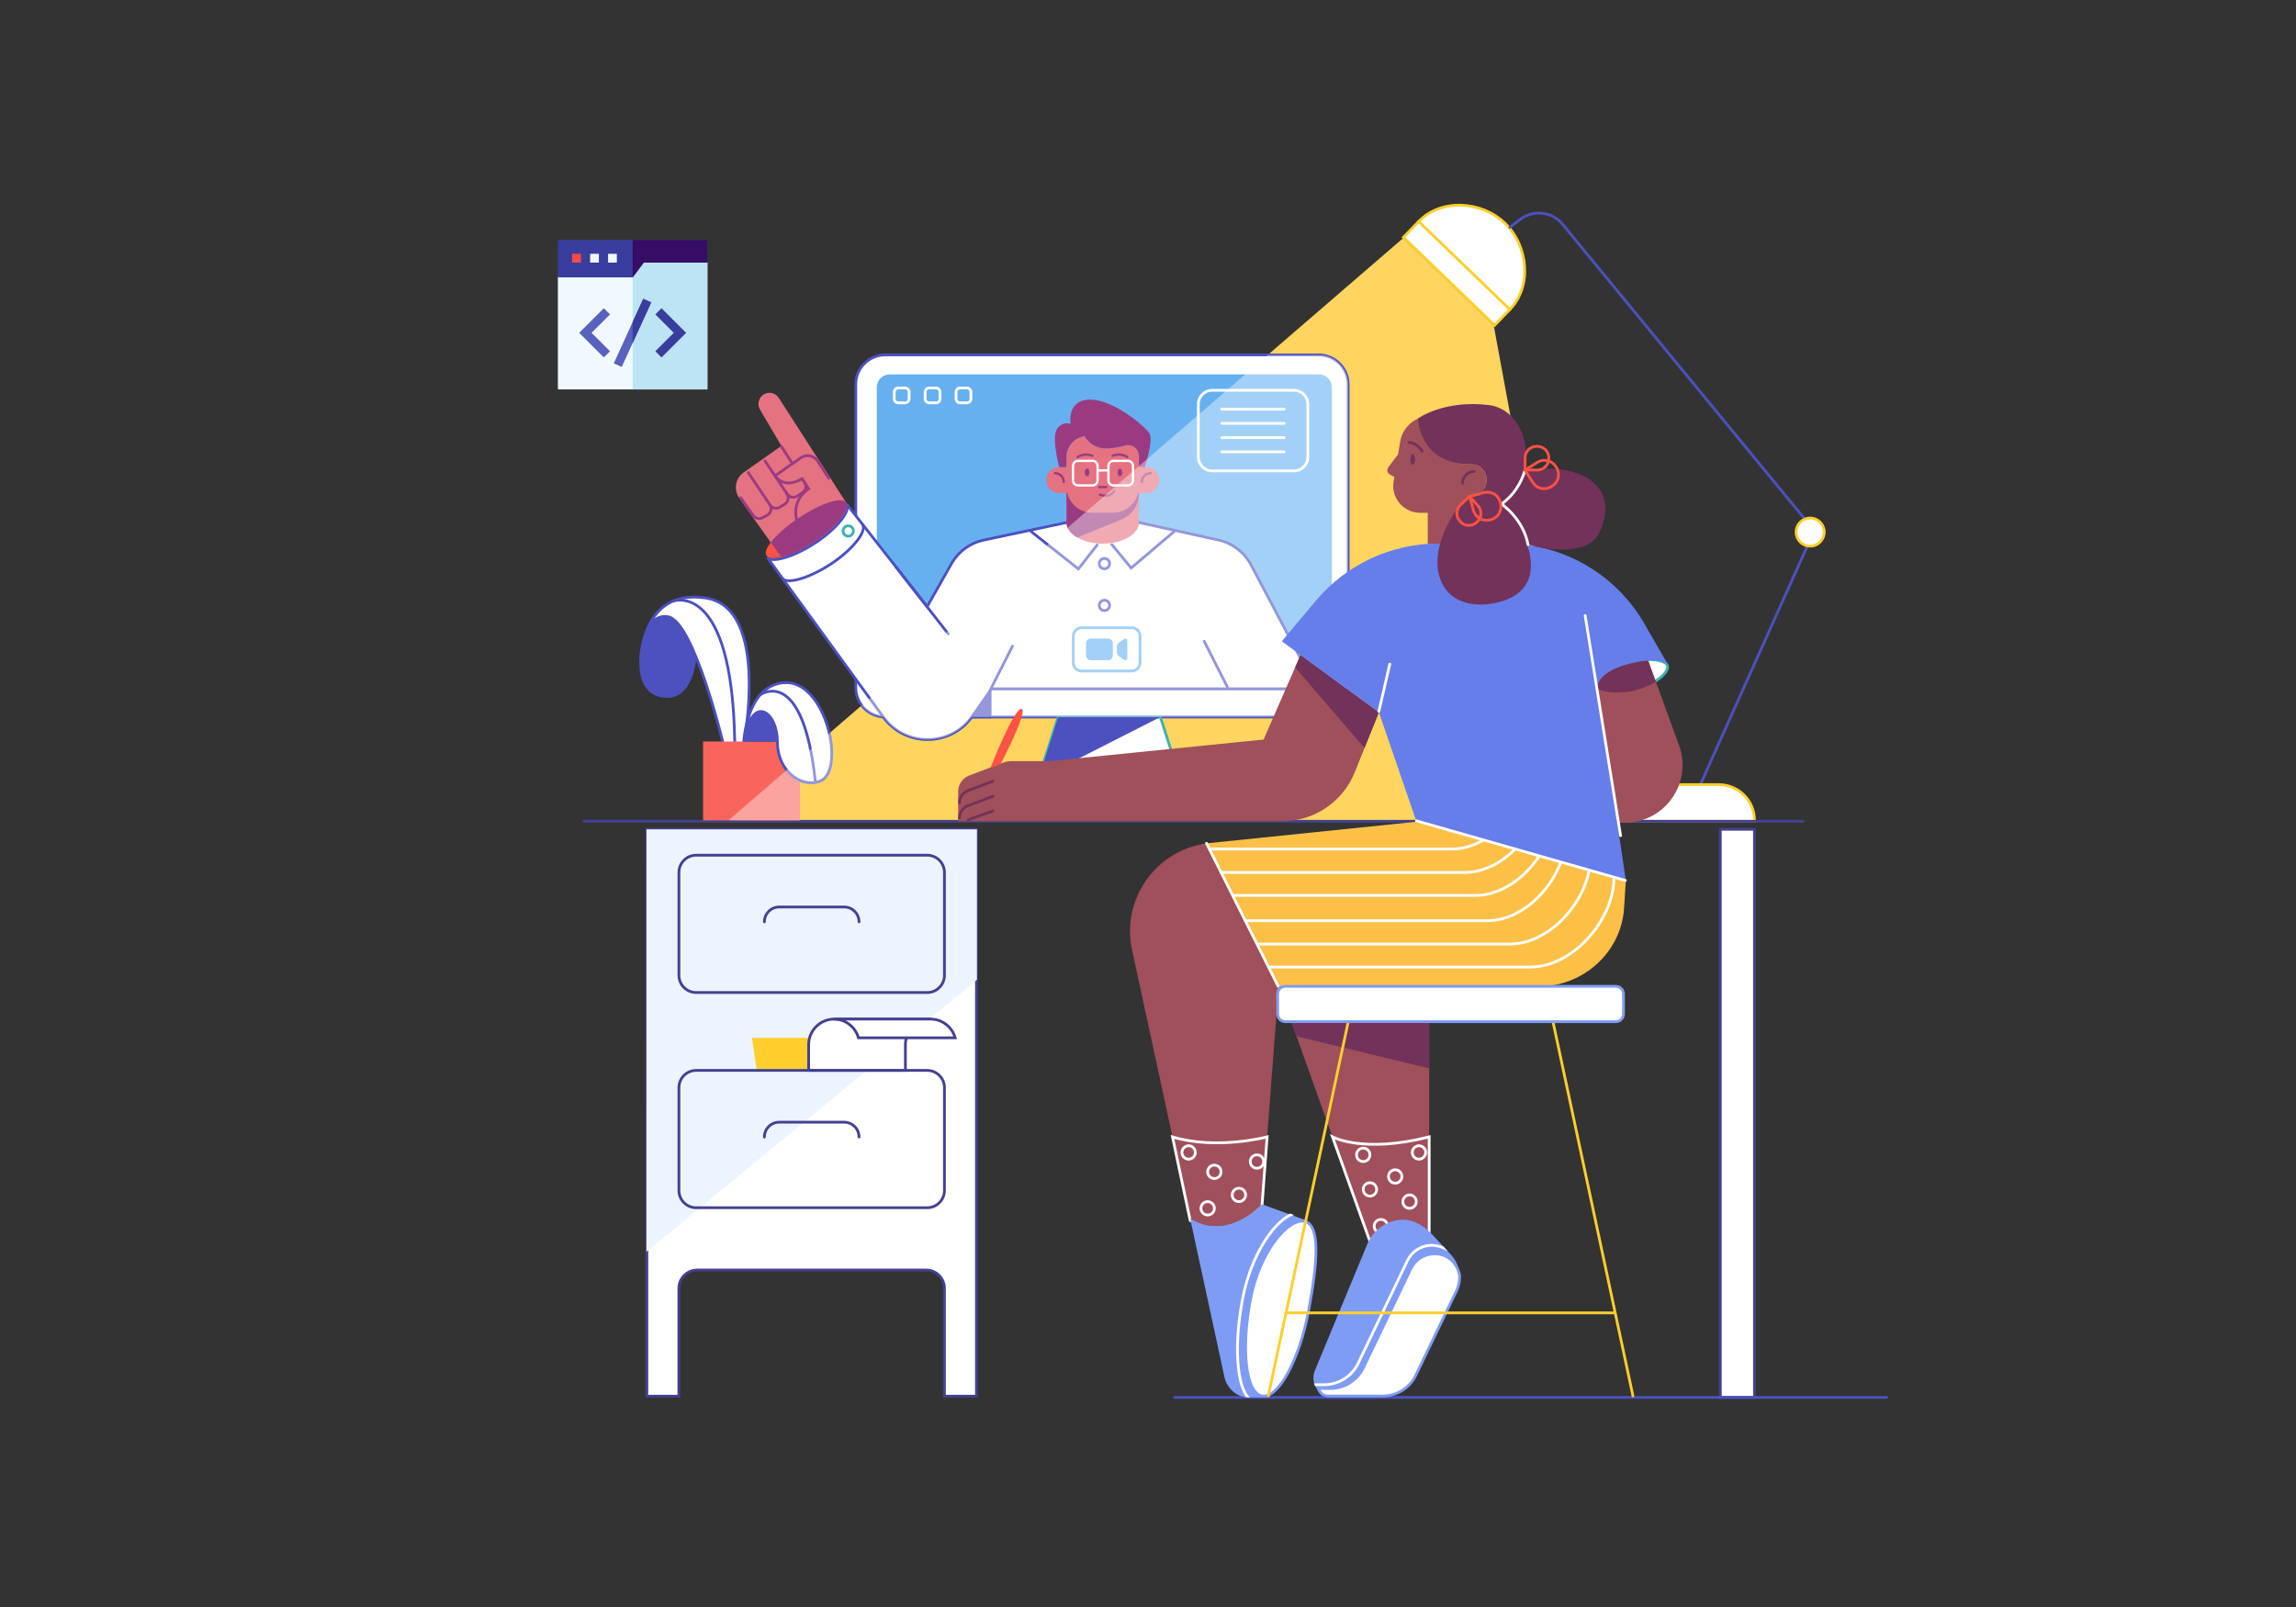 <?xml version="1.0" encoding="utf-8"?>
<!-- Generator: Adobe Illustrator 23.0.5, SVG Export Plug-In . SVG Version: 6.00 Build 0)  -->
<svg version="1.1" id="Слой_1" xmlns="http://www.w3.org/2000/svg" xmlns:xlink="http://www.w3.org/1999/xlink" x="0px" y="0px"
	 viewBox="0 0 5000 3500" style="enable-background:new 0 0 5000 3500;" xml:space="preserve">
<rect x="0" y="0" width="5000" height="3500" fill="#333333" stroke="none"/>
<style type="text/css">
	.st0{fill:#FFD55F;}
	.st1{fill:#FFFFFF;stroke:#FFCF2D;stroke-width:6;stroke-linecap:round;stroke-miterlimit:10;}
	.st2{fill:none;stroke:#FFCF2D;stroke-width:6;stroke-linecap:round;stroke-miterlimit:10;}
	.st3{fill:none;stroke:#4C51BF;stroke-width:6;stroke-linecap:round;stroke-miterlimit:10;}
	.st4{fill:#FFFFFF;stroke:#4C51BF;stroke-width:6;stroke-linecap:round;stroke-miterlimit:10;}
	.st5{fill:#66B0F0;stroke:#66B0F0;stroke-width:6;stroke-linejoin:round;stroke-miterlimit:10;}
	.st6{fill:none;stroke:#FFFFFF;stroke-width:6;stroke-linecap:round;stroke-miterlimit:10;}
	.st7{fill:#FFFFFF;stroke:#3FB1B5;stroke-width:6;stroke-linecap:round;stroke-miterlimit:10;}
	.st8{fill:#4C51BF;}
	.st9{fill:#FFFFFF;stroke:#4C51BF;stroke-width:6;stroke-miterlimit:10;}
	.st10{fill:none;stroke:#3FB1B5;stroke-width:6;stroke-linecap:round;stroke-miterlimit:10;}
	.st11{fill:#FE5244;}
	.st12{fill:#E57281;}
	.st13{fill:none;stroke:#9A3B82;stroke-width:6;stroke-linecap:round;stroke-miterlimit:10;}
	.st14{fill:#9A3B82;}
	.st15{fill:none;stroke:#9A3B82;stroke-width:5;stroke-linecap:round;stroke-miterlimit:10;}
	.st16{fill:none;stroke:#FFFFFF;stroke-width:5;stroke-miterlimit:10;}
	.st17{fill:none;stroke:#66B0F0;stroke-width:6;stroke-linejoin:round;stroke-miterlimit:10;}
	.st18{fill:#66B0F0;}
	.st19{fill:none;stroke:#434190;stroke-width:6;stroke-linecap:round;stroke-miterlimit:10;}
	.st20{fill:#FFFFFF;stroke:#434190;stroke-width:6;stroke-linecap:round;stroke-miterlimit:10;}
	.st21{fill:#EBF4FF;}
	.st22{fill:#FFCF2D;}
	.st23{fill:#F9655D;}
	.st24{opacity:0.4;fill:#FFFFFF;enable-background:new    ;}
	.st25{fill:#A0505A;}
	.st26{fill:#73325A;}
	.st27{fill:#7F9CF5;}
	.st28{fill:#FFFFFF;stroke:#7F9CF5;stroke-width:6;stroke-linejoin:round;stroke-miterlimit:10;}
	.st29{fill:#FFFFFF;}
	.st30{fill:#FCC047;}
	.st31{fill:none;stroke:#FFFFFF;stroke-width:6;stroke-linecap:round;stroke-linejoin:round;stroke-miterlimit:10;}
	.st32{fill:#FFFFFF;stroke:#3FB1B5;stroke-width:6;stroke-linejoin:round;stroke-miterlimit:10;}
	.st33{fill:none;stroke:#73325A;stroke-width:6;stroke-linecap:round;stroke-miterlimit:10;}
	.st34{fill:#667EEA;}
	.st35{fill:none;stroke:#FE5244;stroke-width:6;stroke-linejoin:round;stroke-miterlimit:10;}
	.st36{fill:#F0F9FF;}
	.st37{fill:#BCE4F4;}
	.st38{fill:#393D9D;}
	.st39{fill:#FE4945;}
	.st40{fill:#350D65;}
	.st41{fill:#5862BE;}
</style>
<polygon class="st0" points="3055.2,519 3253.1,710 3452,1786.7 1586.3,1786.7 "/>
<g>
	<path class="st1" d="M3254.8,708.5l-198.5-191.6l33.2-34.5c48.9-50.8,137-45,187.8,3.8l0,0c50.8,48.9,59.7,137,10.8,187.8
		L3254.8,708.5z"/>
	<line class="st2" x1="3288" y1="674" x2="3089.4" y2="482.4"/>
</g>
<path class="st3" d="M3288.2,494.9l22.2-17c29.8-22.8,72.6-16.8,94.9,13.5l545.6,664.2l-279.3,622.9"/>
<circle class="st1" cx="3942" cy="1158.9" r="30.6"/>
<path class="st1" d="M3594,1708.9h149.1c42.9,0,77.6,34.8,77.6,77.6v2.2h-304.4v-2.2C3516.4,1743.7,3551.1,1708.9,3594,1708.9z"/>
<path class="st4" d="M2871.7,1561.6h-943.9c-35.5,0-64.2-28.7-64.2-64.2V837.2c0-35.5,28.7-64.2,64.2-64.2h943.9
	c35.5,0,64.2,28.7,64.2,64.2v660.1C2936,1532.8,2907.2,1561.6,2871.7,1561.6z"/>
<path class="st5" d="M2872.3,1500.2h-934.8c-13.9,0-25.1-11.3-25.1-25.1V843.5c0-13.9,11.3-25.1,25.1-25.1h934.8
	c13.9,0,25.1,11.3,25.1,25.1V1475C2897.5,1488.9,2886.2,1500.2,2872.3,1500.2z"/>
<g>
	<path class="st6" d="M1971,877.4h-14.8c-4.8,0-8.8-3.9-8.8-8.8v-14.8c0-4.8,3.9-8.8,8.8-8.8h14.8c4.8,0,8.8,3.9,8.8,8.8v14.8
		C1979.7,873.5,1975.8,877.4,1971,877.4z"/>
	<path class="st6" d="M2038.3,877.4h-14.8c-4.8,0-8.8-3.9-8.8-8.8v-14.8c0-4.8,3.9-8.8,8.8-8.8h14.8c4.8,0,8.8,3.9,8.8,8.8v14.8
		C2047.1,873.5,2043.1,877.4,2038.3,877.4z"/>
	<path class="st6" d="M2105.6,877.4h-14.8c-4.8,0-8.8-3.9-8.8-8.8v-14.8c0-4.8,3.9-8.8,8.8-8.8h14.8c4.8,0,8.8,3.9,8.8,8.8v14.8
		C2114.4,873.5,2110.5,877.4,2105.6,877.4z"/>
</g>
<polygon class="st7" points="2599,1786.7 2232.6,1786.7 2304.5,1561.6 2527,1561.6 "/>
<polygon class="st8" points="2261.4,1696.6 2304.5,1561.6 2527,1561.6 "/>
<g>
	<path class="st6" d="M2817.9,1025.5h-178.1c-16.7,0-30.2-13.5-30.2-30.2v-115c0-16.7,13.5-30.2,30.2-30.2h178.1
		c16.7,0,30.2,13.5,30.2,30.2v115C2848.1,1012,2834.6,1025.5,2817.9,1025.5z"/>
	<line class="st6" x1="2660.5" y1="891.1" x2="2796.4" y2="891.1"/>
	<line class="st6" x1="2660.5" y1="922.1" x2="2796.4" y2="922.1"/>
	<line class="st6" x1="2660.5" y1="953.1" x2="2796.4" y2="953.1"/>
	<line class="st6" x1="2660.5" y1="984.1" x2="2796.4" y2="984.1"/>
</g>
<path class="st9" d="M2867.1,1500.2h-707.9l-41.5,59.5c-46.9,67.2-146,68.2-194.2,1.9l-252.8-347.7c10.6,13.2,59.1-1.5,105.3-31.9
	c46.9-30.9,77.2-69.8,67.7-84.2l175.3,223.4l53.7-94.8c14.7-25.1,39.1-43.1,67.5-49.7l182.7-38.7h157.5l173.6,38.3
	c30.2,6.9,55.8,26.6,70.3,53.9L2867.1,1500.2z"/>
<line class="st3" x1="2672.8" y1="1496.1" x2="2622.5" y2="1396.8"/>
<line class="st3" x1="2155.2" y1="1505.4" x2="2205" y2="1407.1"/>
<line class="st3" x1="1950.8" y1="1234.5" x2="2064.9" y2="1380.4"/>
<polyline class="st3" points="2421.3,1186 2463.3,1237.1 2557.3,1157.3 "/>
<polyline class="st3" points="2389.2,1187 2348.4,1239.1 2245.1,1157.3 "/>
<path class="st3" d="M1878.5,1142.5c9.5,14.5-20.9,53.9-68.1,85.2c-46.4,30.8-95.6,45.6-106.3,32.3"/>
<circle class="st10" cx="1847.1" cy="1156.5" r="11.3"/>
<circle class="st3" cx="2405.1" cy="1227.5" r="11.3"/>
<circle class="st3" cx="2405.1" cy="1318.5" r="11.3"/>
<polygon class="st8" points="2114.1,1564.5 2159.2,1500.2 2159.2,1564.5 "/>
<g id="ARM">
	<path class="st11" d="M1774.9,1179c-46.2,30.4-94.7,45.1-105.3,31.9c-0.2-0.2-0.3-0.4-0.5-0.7c-2.2-3.3-2-7.8,0-13.3
		c6.9-18.1,35.4-46.1,71.6-69.9c28.8-19,57.2-32.2,76.9-36.3c11.4-2.3,19.9-1.6,24,2.8l0,0l1,1.2l0,0
		C1852,1109.1,1821.8,1148.1,1774.9,1179z"/>
	<path class="st12" d="M1774.9,1179c-26.3,17.3-53.4,29.6-73.8,34.4l0,0l-91.3-128.8c-12.7-18-8.5-42.9,9.6-55.6l82.2-57.8
		l-46.6-79.3c-6.8-11.5-2.9-26.4,8.7-33.1c3.8-2.2,7.9-3.2,12-3.2c7.9,0,15.7,3.9,20.3,11.1l145.7,226.6l1,1.6l0,0
		C1852,1109.1,1821.8,1148.1,1774.9,1179z"/>
	<path class="st13" d="M1701.4,972.1l50.9,78.9c4.7,7.4,2.6,17.2-4.8,22l-11.3,7.4c-7.4,4.9-17.4,2.8-22.2-4.6l-48.1-72"/>
	<path class="st13" d="M1713.8,1075.6c4.9,7.5,2.7,17.6-4.8,22.4l-10.3,6.5c-7.4,4.7-17.2,2.6-22-4.7"/>
	<path class="st13" d="M1629.4,1029.2l47.1,70c4.9,7.5,2.8,17.6-4.9,22.4l-9.6,5.3c-7.2,4.6-16.7,2.7-21.7-4.3l-27.3-38.5"/>
	<path class="st12" d="M1807.7,1040.5l-23.9-37.1c-7.9-12.3-24.4-15.7-36.5-7.5l-59.3,40.2c0,0,17.2,30.9,59,6.4l14,22.3l0,0
		c-28.6,18.1-36.8,56.2-18.2,84.5L1807.7,1040.5z"/>
	<path class="st13" d="M1804.6,1041.5l-23.9-37.1c-7.9-12.3-24.4-15.7-36.5-7.5l-56.2,39.2c0,0,17.2,30.9,59,6.4l14,22.3l0,0
		c-28.6,18.1-36.8,56.2-18.2,84.5"/>
	<path class="st14" d="M1774.9,1179c-26.3,17.3-53.4,29.6-73.8,34.4l0,0l-22.7-32c12.7-16.6,35.4-36.6,62.3-54.3
		c28.8-19,57.2-32.2,76.9-36.3c11.4-2.3,19.9-1.6,24,2.8l0,0l1,1.2l0,0c0.1,0.2,0.2,0.3,0.3,0.5c0.1,0.1,0.1,0.2,0.2,0.4
		c0.1,0.2,0.2,0.3,0.3,0.5C1850.2,1111.5,1820.3,1149,1774.9,1179z"/>
</g>
<g id="HEAD_2_">
	<g>
		<path class="st12" d="M2480.3,1050v87.9c0,25.5-35.4,46.1-78.9,46.1c-43.6,0-78.9-20.6-78.9-46.1V1050H2480.3z"/>
		<path class="st14" d="M2345.6,1170.5c-14.3-8.3-23.2-19.9-23.2-32.6V1050h157.9v24.4c0,25.3-15.4,48-38.8,57.5L2345.6,1170.5z"/>
	</g>
	<path class="st12" d="M2524.3,1044.8v1.5c0,15.2-12.3,27.5-27.5,27.5h-18.1c-6.1,24.6-28.3,42.9-54.9,42.9H2379
		c-26.5,0-48.8-18.2-54.8-42.9h-18.1c-15.2,0-27.5-12.3-27.5-27.5v-1.5c0-15.2,12.3-27.5,27.5-27.5h16.4v-21.7
		c0-23.2,17.1-42.4,39.4-45.6c4.9,8.2,19.7,27.8,49.9,26.7c14.2-0.5,27.4-3.2,38.3-6.4c13.1-3.8,26.2,4.2,29.5,16.7
		c0.5,2.8,0.8,5.6,0.8,8.5v21.7h16.4C2511.9,1017.2,2524.3,1029.6,2524.3,1044.8z"/>
	<path class="st14" d="M2492.9,1017.2h-12.6v-24.1c0-2.1-0.3-4.2-0.8-6.1c-3.3-12.5-16.4-20.5-29.5-16.7c-10.9,3.2-24,5.9-38.3,6.4
		c-30.2,1.1-45-18.5-49.9-26.7c-22.3,3.2-39.4,22.4-39.4,45.6v21.7h-15.7c0,0-18-65.1-4.5-83.5c13.3-18.1,29.3-10.2,29.3-10.2
		s-9.6-54.2,44-53.2c53.5,1,123.1,63.1,128.2,74.5C2511.7,962.4,2492.9,1017.2,2492.9,1017.2z"/>
	<g>
		<g>
			<path class="st15" d="M2486.4,1049.9c0-10.7,8.7-19.3,19.3-19.3"/>
			<path class="st15" d="M2316.6,1049.9c0-10.7-8.7-19.3-19.3-19.3"/>
		</g>
		<g>
			<path class="st15" d="M2455.1,995.6c0,0-14.2-10.4-32.3-2.9"/>
			<path class="st15" d="M2346.7,995.6c0,0,14.2-10.4,32.3-2.9"/>
			<path class="st15" d="M2426.3,1069.4c0,0-7.7,16.6-31.3,7.9"/>
			<path class="st15" d="M2393.9,1060.8c6.1,0.4,15.4,0,15.4,0"/>
			<ellipse class="st14" cx="2439" cy="1028.9" rx="5" ry="8.4"/>
			<ellipse class="st14" cx="2367.3" cy="1028.9" rx="5" ry="8.4"/>
		</g>
	</g>
	<g>
		<path class="st16" d="M2379.2,1057.2h-31.5c-6.1,0-11-4.9-11-11v-31.5c0-6.1,4.9-11,11-11h31.5c6.1,0,11,4.9,11,11v31.5
			C2390.3,1052.2,2385.3,1057.2,2379.2,1057.2z"/>
		<path class="st16" d="M2456.3,1057.2h-31.5c-6.1,0-11-4.9-11-11v-31.5c0-6.1,4.9-11,11-11h31.5c6.1,0,11,4.9,11,11v31.5
			C2467.3,1052.2,2462.4,1057.2,2456.3,1057.2z"/>
		<line class="st16" x1="2390.3" y1="1024.5" x2="2413.8" y2="1024.5"/>
	</g>
</g>
<g id="ICON">
	<path class="st17" d="M2464.6,1461.4h-109.3c-9.9,0-18-8-18-18v-58.1c0-9.9,8-18,18-18h109.3c9.9,0,18,8,18,18v58.1
		C2482.6,1453.3,2474.6,1461.4,2464.6,1461.4z"/>
	<g>
		<path class="st18" d="M2412.7,1438h-37c-5.9,0-10.7-4.8-10.7-10.7v-25.9c0-5.9,4.8-10.7,10.7-10.7h37c5.9,0,10.7,4.8,10.7,10.7
			v25.9C2423.4,1433.2,2418.6,1438,2412.7,1438z"/>
		<path class="st18" d="M2448.7,1437.3l-11.4-7.6c-3.1-2.1-5-5.7-5-9.6v-11.4c0-3.9,1.9-7.5,5-9.6l11.4-7.6c2.7-1.8,6.2,0.2,6.2,3.6
			v38.7C2455,1437.1,2451.4,1439.1,2448.7,1437.3z"/>
	</g>
</g>
<line class="st19" x1="3926.4" y1="1788.7" x2="1271.7" y2="1788.7"/>
<path class="st20" d="M2126.4,1806.2v1234.6h-69.7v-235c0-21.9-17.8-39.7-39.7-39.7h-498.9c-21.9,0-39.7,17.8-39.7,39.7v235h-69.7
	V1806.2H2126.4z"/>
<polygon class="st21" points="2127.5,1806.2 2127.5,2133.8 1407.7,2726.5 1407.8,1806.2 "/>
<path class="st19" d="M2056.7,1900.2v223.9c0,20.8-16.8,37.6-37.6,37.6h-503c-20.8,0-37.6-16.8-37.6-37.6v-223.9
	c0-20.8,16.8-37.6,37.6-37.6h503C2039.9,1862.6,2056.7,1879.4,2056.7,1900.2z"/>
<polygon class="st22" points="1895.5,2331.3 1647.9,2331.3 1637.6,2260.4 1885.3,2260.4 "/>
<g>
	<path class="st20" d="M2027.6,2219.5c-30.9,0-55.9,25-55.9,55.9v55.9H1761v-55.9c0-30.9,25-55.9,55.9-55.9H2027.6z"/>
	<path class="st20" d="M2080.1,2260.4h-210.7c-6.5-23.6-28.2-40.9-53.9-40.9h210.7C2051.9,2219.5,2073.5,2236.8,2080.1,2260.4z"/>
</g>
<path class="st19" d="M2056.7,2368.9v223.9c0,20.8-16.8,37.6-37.6,37.6h-503c-20.8,0-37.6-16.8-37.6-37.6v-223.9
	c0-20.8,16.8-37.6,37.6-37.6h503C2039.9,2331.3,2056.7,2348.1,2056.7,2368.9z"/>
<path class="st19" d="M1664.6,2007.7c0-17.8,14.4-32.3,32.3-32.3h141.5c17.8,0,32.3,14.4,32.3,32.3"/>
<path class="st19" d="M1664.6,2476.4c0-17.8,14.4-32.3,32.3-32.3h141.5c17.8,0,32.3,14.4,32.3,32.3"/>
<rect x="3746.4" y="1806.2" class="st20" width="74.3" height="1237.3"/>
<line class="st3" x1="2558" y1="3043.5" x2="4108.6" y2="3043.5"/>
<path class="st4" d="M1619.7,1619h-44.9c0,0-64.1-267.1-120.4-275.8s-59.2,94.1-59.2,94.1s1-156.3,141.7-134.9
	C1677.7,1323.8,1619.7,1619,1619.7,1619z"/>
<path class="st3" d="M1465.9,1309.2c0,0,128.3-47.4,134.1,305.8"/>
<rect x="1531.1" y="1615" class="st23" width="210.9" height="171.7"/>
<path class="st4" d="M1786.4,1700.9c-13.4,5.8-29.4,5.1-44.3-1.4c-11-4.8-21.4-12.7-29.8-23.5c-11.6-15-19.4-35.5-19.4-61l0,0
	c0-61.8-49.2-100.6-69.4-18.8c-1.4,5.7-2.7,11.9-3.8,18.8v-0.2v-0.4l0,0c0-0.2,0-0.5,0.1-0.8v-0.4c0.4-5.1,1.9-20.2,6.5-38.4
	c3.4-13.5,8.5-28.5,16.1-42.4c3.8-6.9,8.2-13.5,13.4-19.4c13.4-15.4,31.8-26.2,56.9-26.2c46.2,0,80,54.4,92.9,108.6
	C1816.9,1642.5,1812.3,1689.6,1786.4,1700.9z"/>
<path class="st3" d="M1655.9,1513c0,0,92.6-65.9,119.8,189.8"/>
<path class="st8" d="M1392.2,1437.3c0,16.5-1.9,79.6,58.3,82.5s66.2-88,66.2-88s-29.6-80.4-62.3-88.6
	C1399.1,1329.3,1392.2,1437.3,1392.2,1437.3z"/>
<path class="st8" d="M1692.9,1615h-73.2C1636.6,1509.1,1692.9,1548.9,1692.9,1615z"/>
<path class="st24" d="M2936,837.2v660.1c0,35.5-28.8,64.2-64.2,64.2h-755.5c-47.4,65.3-145.1,65.6-192.9,0l-0.1-0.1
	c-19-1.3-35.8-11-46.6-25.3l17.4-15l444-383.2L2760.9,773h110.9C2907.2,773,2936,801.8,2936,837.2z"/>
<path class="st24" d="M1786.4,1703.9c-13.3,6-29.4,5.1-44.3-1.4v84.2h-155.7l126-108.7l29.8-25.7l22.7-19.6l43.9-37.3
	C1821.6,1650,1814.5,1691,1786.4,1703.9z"/>
<polygon class="st25" points="3112.3,2148.2 3112.3,2704.8 2983.7,2704.8 2901.8,2476.1 2784.5,2148.2 "/>
<polygon class="st26" points="2784.5,2148.2 3112.3,2148.2 3112.3,2326.9 2823.5,2257.1 "/>
<g>
	<path class="st6" d="M3112.3,2476.1v228.7h-128.6l-81.9-228.7C2901.8,2476.1,2968.1,2512.7,3112.3,2476.1z"/>
	<circle class="st6" cx="2968.7" cy="2515.2" r="14.6"/>
	<circle class="st6" cx="3038.3" cy="2562.3" r="14.6"/>
	<circle class="st6" cx="3090.1" cy="2510" r="14.6"/>
	<circle class="st6" cx="3069.6" cy="2617.1" r="14.6"/>
	<circle class="st6" cx="2983.3" cy="2590.5" r="14.6"/>
	<circle class="st6" cx="3007.1" cy="2670.5" r="14.6"/>
</g>
<path class="st27" d="M3173.1,2808.6l-88.2,183.1c-12.5,29.5-41.4,48.7-73.5,48.7h-112.5c-28.8,0-46.3-29.2-35.3-55.8l113.1-272.8
	c6.3-16.6,17.4-30.4,31.3-40.1c14-9.7,30.8-15.2,48.5-15.2c24.6,0,49,16.7,65.2,35.2l39.2,42.3
	C3179,2754.6,3183.7,2783.5,3173.1,2808.6z"/>
<path class="st28" d="M3173.1,2808.6l-88.2,183.1c-12.5,29.5-41.4,48.7-73.5,48.7h-119.6c-11.1,0-17.4-6.9-21.1-16.4h26.6
	c32.1,0,61-19.2,73.5-48.7l101.7-212.1c9.5-19.8,29.6-32.5,51.6-32.5c28.7,0,50.5,21,54.5,47.6
	C3179,2788.5,3177.2,2798.8,3173.1,2808.6z"/>
<g>
	<path class="st29" d="M3152.8,2725.2c-10.6-5.8-23.4-10-34.6-10c-21.5,0-41.4,12.5-50.7,31.9l-105.3,219.6
		c-13.4,31.7-44.4,52.2-78.9,52.2h-19.4c-1-1.9-1.7-3.9-2.4-6h21.8c32.1,0,60.9-19.1,73.4-48.6l0.1-0.1l105.4-219.7
		c10.3-21.5,32.3-35.3,56.1-35.3c7.6,0,16.7,2.5,24.5,5.2L3152.8,2725.2z"/>
</g>
<path class="st25" d="M2784.5,2148.2l-25.1,327.9l-11.2,146.9c0,0-73.1,81.4-156.3,31.2l-38.5-178l-88.1-407.3
	c-23.8-110.1,51.4-217.2,163.1-232.1L2784.5,2148.2z"/>
<g>
	<path class="st6" d="M2759.4,2476.1l-11.2,150.9c0,0-73.1,81.4-156.3,31.2l-38.5-182C2650.1,2505.2,2759.4,2476.1,2759.4,2476.1z"
		/>
	<circle class="st6" cx="2644.5" cy="2552.2" r="14.6"/>
	<circle class="st6" cx="2737.3" cy="2529.8" r="14.6"/>
	<circle class="st6" cx="2588.5" cy="2510" r="14.6"/>
	<circle class="st6" cx="2629.9" cy="2631.7" r="14.6"/>
	<circle class="st6" cx="2698" cy="2602.5" r="14.6"/>
</g>
<path class="st27" d="M2844.6,2658l-96.4,385.5h-30.4c-1.4,0-2.7-0.1-4.1-0.2c-23-2.1-42.4-21.5-47.3-44.4l-74.6-344.9
	c83.2,50.3,156.4-31.1,156.4-31.1L2844.6,2658z"/>
<path class="st28" d="M2849.5,2855.8c20.3-107.2,25.9-189.1-9.1-195.7c-35-6.6-97.3,64.5-117.6,171.7s-9.7,202,25.3,208.6
	C2783.1,3047.1,2829.2,2963.1,2849.5,2855.8z"/>
<g>
	<path class="st29" d="M2708.8,2830.1c-10.5,55.6-13.6,109.3-8.6,151.3c3.6,30.2,11.2,51.7,21.6,62.1h-4c-1.4,0-2.7-0.1-4.1-0.2
		c-9.4-12.4-16.1-33.2-19.5-61.2c-5.1-42.5-2-96.9,8.7-153.1c10.1-53.2,30.5-103.1,57.6-140.6c16.2-22.4,33.2-38.1,48.7-45.2l9,3
		C2782.5,2656.8,2728.3,2727.2,2708.8,2830.1z"/>
</g>
<path class="st30" d="M2628.4,1836.7l456.2-47l456,127.9l-3.9,60.6c-6.2,95.6-88.6,170-184.4,170h-567.7L2628.4,1836.7z"/>
<g>
	<path class="st31" d="M3514.6,1913.2c0,86.8-86.6,193-182.4,193h-567.7"/>
	<path class="st31" d="M3460.5,1895.9c-14.2,77.5-90,160.3-173,160.3h-546"/>
	<path class="st31" d="M3399,1877.5c-24,65.8-89.1,127.7-159.6,127.7h-526.9"/>
	<path class="st31" d="M3351.7,1864.6c-31.5,47.9-83.2,85.6-138.3,85.6h-526.9"/>
	<path class="st31" d="M3298.9,1849.8c-30.3,30.5-69.5,50.4-110.5,50.4h-526.9"/>
	<path class="st31" d="M3230.2,1829.9c-21.4,12.1-44.8,19.3-68.8,19.3h-526.9"/>
	<line class="st31" x1="2783.5" y1="2148.2" x2="2627.4" y2="1836.7"/>
</g>
<g id="RIGHT_HAND">
	<path class="st32" d="M3565.6,1500.2c-43,12.2-85.3,8.6-89.8-4.5c-4.2-12.5,14.8-33.9,53.3-48.1c1.9-0.7,3.9-1.4,5.9-2.1
		c11.6-3.9,23.2-6.4,34.1-7.7c32.3-4.1,58.6,1.7,61.9,11.5C3635.5,1462.4,3611.1,1487.3,3565.6,1500.2z"/>
	<path class="st25" d="M3538.4,1791.8h-16.5l-43.3-292.3v-0.2l-1.1-7.3c2.1-13.3,22.9-32.1,59.6-44.3c18.3-6.1,36.5-8.8,52-9.1
		l15.8,43.3l1.5,4.1l50,137.1C3686.4,1705,3625.7,1791.8,3538.4,1791.8z"/>
	<path class="st26" d="M3605.9,1485c-10.5,6.6-24.1,12.7-40.3,17.3c-37.2,10.5-74.9,6.2-87-2.8v-0.2l-1.1-7.3
		c2.1-13.3,22.9-32.1,59.6-44.3c18.3-6.1,36.5-8.8,52-9.1L3605.9,1485z"/>
</g>
<g id="LEFT_HAND">
	<path class="st25" d="M3002.8,1551.3l-52.5,130.6c-25.9,64.5-88.5,106.8-158.1,106.8h-705.7v-64.6c0-15.6,9.6-29.6,24.2-35.1
		l72.5-27.5c6.6-2.5,13.5-3.8,20.5-3.8h82.3l465.8-47l80.4-184.1L3002.8,1551.3z"/>
	<path class="st33" d="M2162.5,1701.2l-54.7,20.7c-11,4.2-18.3,14.7-18.3,26.5"/>
	<path class="st33" d="M2162.5,1734.2l-54.7,20.7c-11,4.2-18.3,14.7-18.3,26.5"/>
	<line class="st33" x1="2162.5" y1="1766" x2="2107.8" y2="1785.7"/>
	<path class="st11" d="M2156.8,1672.6c0,0,51.2-130.7,67.6-128.5c16.4,2.2-45.4,120.1-45.4,120.1L2156.8,1672.6z"/>
	<polygon class="st26" points="2832.2,1426.7 2820.4,1453.6 2971.5,1629.1 3002.8,1551.3 	"/>
</g>
<path class="st34" d="M3478.6,1499.6l62,418l-455.9-127.9l-81.9-238.5l-211.4-154.5l74.2-88.4c66.2-78.9,163.9-124.5,266.9-124.5
	H3279c127.4,0,244.7,69.6,305.8,181.4l47.5,82.2c0,0-14.3-21-91.4,0.1C3473,1466.2,3478.6,1499.6,3478.6,1499.6z"/>
<line class="st31" x1="3002.8" y1="1549.3" x2="3026.5" y2="1446.5"/>
<line class="st31" x1="3529.1" y1="1820" x2="3452" y2="1340.7"/>
<line class="st31" x1="3084.6" y1="1787.8" x2="3539.6" y2="1917.6"/>
<polygon id="NECK" class="st25" points="3109.2,1117 3109.2,1184.2 3227.8,1183.2 3227.8,1064.6 "/>
<g id="HEAD_1_">
	<path class="st25" d="M3237.4,1043.9v1.8c0,18-13.6,32.6-31.6,32.6h-7c-4.5,17.8-44.5,38.6-72.9,38.6h-33.1
		c-36.2,0-63.9-32.5-58-68.3l1.6-9.7l-9.8-5.5c-5.6-3.2-7.2-10.5-3.3-15.7l21.2-28l4.6-27.6c3.7-22.7,18.6-41.2,38.4-50.3
		c7.8,87.9,85.4,98.3,105.9,99.5h11.4C3222.8,1011.3,3237.4,1025.9,3237.4,1043.9z"/>
	<path class="st33" d="M3184.9,1052.5c0-14.2,11.5-25.7,25.7-25.7"/>
	<ellipse class="st26" cx="3076.5" cy="1000.4" rx="5.1" ry="11.8"/>
	<path class="st33" d="M3068.7,963.9c0,0,14.1-1.4,28.6,18.6"/>
</g>
<g id="HAIR">
	<path class="st26" d="M3193.4,1011.3h11.4c18,0,32.6,14.6,32.6,32.6v1.8c0,18-13.6,32.6-31.6,32.6l-7.7,5.4
		c-32.4,20.8-77.2,102.6-66.2,160.5c12.4,65.1,69.1,79.6,121.5,69.6s90.6-40.5,78.2-105.7c-1.4-7.7-3.7-15.4-6.6-23
		c0.9,0.3,1.7,0.6,2.6,0.9c63,17.2,137,19.2,157.4-30s15.8-97.9-45.5-123.3c-35.6-14.8-84-14.7-121.5-4.5
		c18.9-65.7-14.7-138.8-76.4-146.1c-96.9-11.5-152.5,28.5-154,29.6l0,0C3087.5,923.3,3095.4,1005.6,3193.4,1011.3z"/>
	<path class="st31" d="M3320.5,1025.9c-7.9,25.7-24.2,53.2-50.7,71.9c0,0,46.8,30.9,57.8,88.3"/>
	<g>
		<g>
			<path class="st35" d="M3347.7,1023.7h-26.5v-26.5c0-13.9,11.2-25.1,25.1-25.1h1.4c13.9,0,25.1,11.2,25.1,25.1v1.4
				C3372.9,1012.4,3361.6,1023.7,3347.7,1023.7z"/>
			<path class="st35" d="M3338,1050.9l-17-27l27-17c13.5-8.5,31.4-4.5,39.9,9l1.6,2.5c8.5,13.5,4.5,31.4-9,39.9l-2.5,1.6
				C3364.3,1068.4,3346.5,1064.4,3338,1050.9z"/>
		</g>
		<g>
			<path class="st35" d="M3181.4,1099.1l18.9-18.1l18.5,20.9c9.1,10.5,7.9,26.4-2.6,35.4l-1.1,0.9c-10.5,9.1-26.4,7.9-35.4-2.6
				l-0.9-1.1C3169.7,1124.1,3170.9,1108.2,3181.4,1099.1z"/>
			<path class="st35" d="M3209,1112.1l-8.5-30.7l30.7-8.5c15.4-4.3,31.3,4.7,35.6,20.1l0.8,2.9c4.3,15.4-4.7,31.3-20.1,35.6
				l-2.9,0.8C3229.2,1136.5,3213.3,1127.4,3209,1112.1z"/>
		</g>
	</g>
</g>
<line class="st2" x1="2936.1" y1="2225.1" x2="2761.9" y2="3040.4"/>
<line class="st2" x1="3381.9" y1="2225.1" x2="3556.1" y2="3040.4"/>
<line class="st2" x1="2800.5" y1="2859.4" x2="3515.1" y2="2859.4"/>
<path class="st28" d="M3519,2225.1h-720.1c-9.1,0-16.5-7.4-16.5-16.5v-43.9c0-9.1,7.4-16.5,16.5-16.5H3519c9.1,0,16.5,7.4,16.5,16.5
	v43.9C3535.5,2217.7,3528.1,2225.1,3519,2225.1z"/>
<g>
	<path class="st36" d="M1540.5,571.9v276.3h-325.6v-244l12.7-45.4h300.2L1540.5,571.9z"/>
	<path class="st37" d="M1540.5,571.9v276.3h-162.8V558.9h150.1L1540.5,571.9z"/>
	<path class="st38" d="M1540.5,522.6v49.3h-138.6l-24.2,32.3h-162.8v-81.6H1540.5z"/>
	<path class="st39" d="M1245.9,552.8h19.1v19.1h-19.1V552.8z"/>
	<path class="st36" d="M1285.1,552.8h19.1v19.1h-19.1V552.8z"/>
	<path class="st36" d="M1324.2,552.8h19.1v19.1h-19.1V552.8z"/>
	<path class="st40" d="M1540.5,522.6v49.3h-138.6l-24.2,32.3v-81.6H1540.5z"/>
	<g>
		<path class="st41" d="M1314.9,778.5l-53.6-53.6l53.6-53.6l13.5,13.5l-40.1,40.1l40.1,40.1L1314.9,778.5z"/>
		<path class="st38" d="M1440.6,778.5l-13.5-13.5l40.1-40.1l-40.1-40.1l13.5-13.5l53.6,53.6L1440.6,778.5z"/>
	</g>
	<path class="st41" d="M1418.2,658.6l-40.5,88.6l-23.8,52l-17.3-7.9l41.1-89.9l23.1-50.6L1418.2,658.6z"/>
	<path class="st38" d="M1418.2,658.6l-40.5,88.6v-45.9l23.1-50.6L1418.2,658.6z"/>
</g>
</svg>
